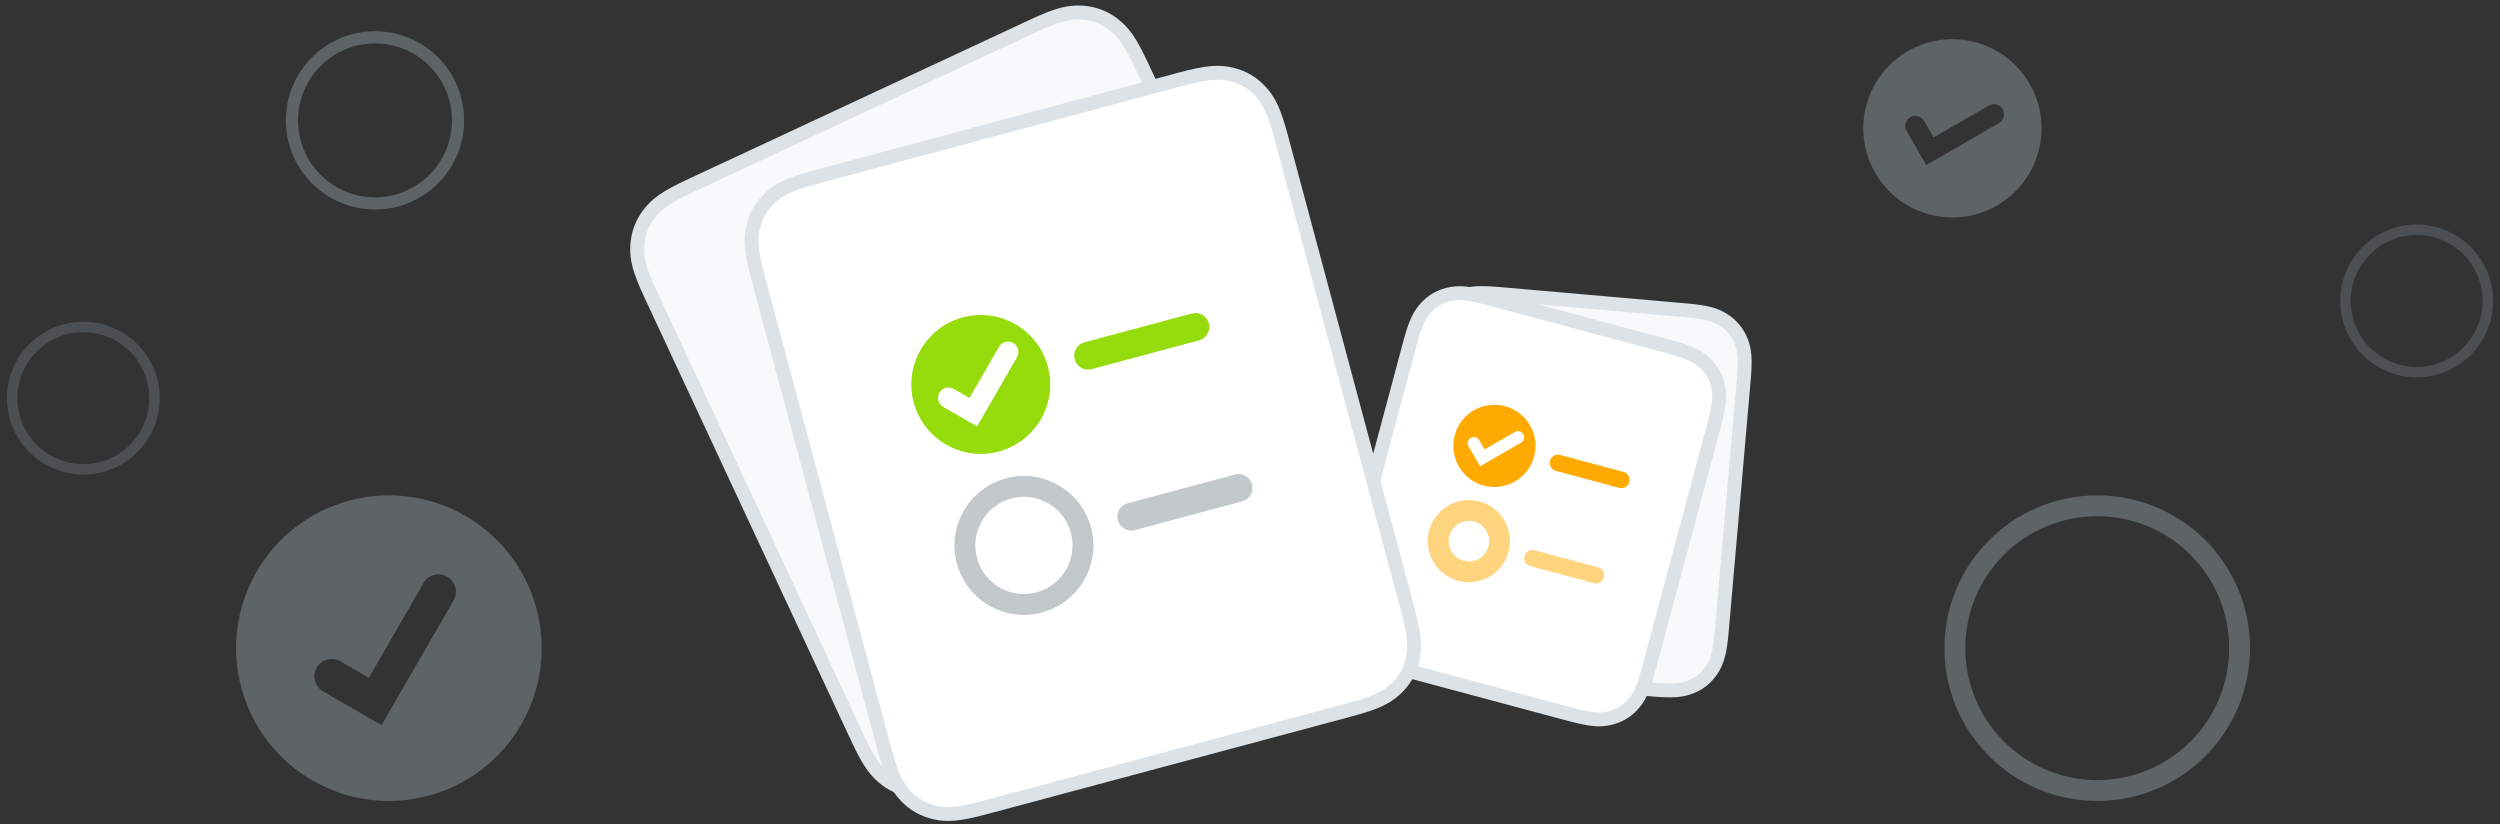 <svg xmlns="http://www.w3.org/2000/svg" viewBox="0 0 270 89" width="100%" height="100%">
  <rect x="0" y="0" width="270" height="89" fill="#333333" stroke="none"/>
  <g fill="none" fill-rule="evenodd" transform="translate(0 -29)">
    <rect width="150" height="149.572" x="60"/>
    <g transform="translate(0 15)">
      <g transform="rotate(15 -64.852 607.942)">
        <path fill="#F7F9FA" stroke="#DCE2E6" stroke-width="1.5" d="M12.147,4.146 C9.822,4.146 8.867,4.33 7.879,4.858 C7.032,5.311 6.372,5.972 5.918,6.819 C5.39,7.806 5.206,8.762 5.206,11.087 L5.206,38.316 C5.206,40.641 5.39,41.597 5.918,42.585 C6.372,43.432 7.032,44.092 7.879,44.545 C8.867,45.073 9.822,45.258 12.147,45.258 L32.274,45.258 C34.6,45.258 35.555,45.073 36.543,44.545 C37.39,44.092 38.05,43.432 38.503,42.585 C39.031,41.597 39.216,40.641 39.216,38.316 L39.216,11.087 C39.216,8.762 39.031,7.806 38.503,6.819 C38.05,5.972 37.39,5.311 36.543,4.858 C35.555,4.33 34.6,4.146 32.274,4.146 L12.147,4.146 Z" transform="rotate(-10 22.21 24.702)"/>
        <path fill="#FFF" stroke="#DCE2E6" stroke-width="1.5" d="M7.692,6.964 C5.366,6.964 4.411,7.149 3.423,7.677 C2.576,8.13 1.916,8.79 1.463,9.637 C0.935,10.625 0.75,11.581 0.75,13.906 L0.75,41.135 C0.75,43.46 0.935,44.416 1.463,45.403 C1.916,46.25 2.576,46.911 3.423,47.364 C4.411,47.892 5.366,48.077 7.692,48.077 L27.819,48.077 C30.144,48.077 31.099,47.892 32.087,47.364 C32.934,46.911 33.594,46.25 34.047,45.403 C34.576,44.416 34.76,43.46 34.76,41.135 L34.76,13.906 C34.76,11.581 34.576,10.625 34.047,9.637 C33.594,8.79 32.934,8.13 32.087,7.677 C31.099,7.149 30.144,6.964 27.819,6.964 L7.692,6.964 Z"/>
        <g transform="translate(7.102 16.867)">
          <path fill="#FA0" d="M5.327 9.765C2.875 9.765.888 7.778.888 5.327.888 2.875 2.875.888 5.327.888 7.778.888 9.765 2.875 9.765 5.327 9.765 7.778 7.778 9.765 5.327 9.765zM4.402 5.975L3.578 5.152C3.318 4.892 2.896 4.892 2.636 5.152 2.376 5.412 2.376 5.833 2.636 6.093L4.402 7.859 8.017 4.244C8.277 3.984 8.277 3.562 8.017 3.302 7.757 3.042 7.335 3.042 7.075 3.302L4.402 5.975zM11.541 5.327C11.541 4.836 11.945 4.439 12.424 4.439L19.535 4.439C20.023 4.439 20.418 4.833 20.418 5.327L20.418 5.327C20.418 5.817 20.014 6.214 19.535 6.214L12.424 6.214C11.936 6.214 11.541 5.82 11.541 5.327L11.541 5.327z"/>
          <circle cx="5.327" cy="15.98" r="3.314" stroke="#FA0" stroke-width="2.25" opacity=".5"/>
          <path fill="#FA0" d="M11.541,15.98 C11.541,15.489 11.945,15.092 12.424,15.092 L19.535,15.092 C20.023,15.092 20.418,15.486 20.418,15.98 L20.418,15.98 C20.418,16.47 20.014,16.867 19.535,16.867 L12.424,16.867 C11.936,16.867 11.541,16.473 11.541,15.98 L11.541,15.98 Z" opacity=".5"/>
        </g>
      </g>
      <g transform="rotate(-15 132.956 -224.007)">
        <path fill="#F7F9FA" stroke="#DCE2E6" stroke-width="1.5" d="M15.586,6.074 C12.651,6.074 11.427,6.31 10.162,6.987 C9.07,7.571 8.218,8.423 7.634,9.514 C6.958,10.78 6.721,12.004 6.721,14.939 L6.721,67.709 C6.721,70.644 6.958,71.868 7.634,73.133 C8.218,74.225 9.07,75.077 10.162,75.661 C11.427,76.338 12.651,76.574 15.586,76.574 L56.357,76.574 C59.292,76.574 60.515,76.338 61.781,75.661 C62.872,75.077 63.724,74.225 64.308,73.133 C64.985,71.868 65.221,70.644 65.221,67.709 L65.221,14.939 C65.221,12.004 64.985,10.78 64.308,9.514 C63.724,8.423 62.872,7.571 61.781,6.987 C60.515,6.31 59.292,6.074 56.357,6.074 L15.586,6.074 Z" transform="rotate(-10 35.971 41.324)"/>
        <path fill="#FFF" stroke="#DCE2E6" stroke-width="1.5" d="M23.115,12.75 C20.18,12.75 18.956,12.986 17.691,13.663 C16.599,14.247 15.747,15.099 15.163,16.191 C14.486,17.456 14.25,18.68 14.25,21.615 L14.25,74.385 C14.25,77.32 14.486,78.544 15.163,79.809 C15.747,80.901 16.599,81.753 17.691,82.337 C18.956,83.014 20.18,83.25 23.115,83.25 L63.885,83.25 C66.82,83.25 68.044,83.014 69.309,82.337 C70.401,81.753 71.253,80.901 71.837,79.809 C72.514,78.544 72.75,77.32 72.75,74.385 L72.75,21.615 C72.75,18.68 72.514,17.456 71.837,16.191 C71.253,15.099 70.401,14.247 69.309,13.663 C68.044,12.986 66.82,12.75 63.885,12.75 L23.115,12.75 Z"/>
        <g transform="translate(25.5 30)">
          <path fill="#96DB0B" d="M9,16.5 C4.858,16.5 1.5,13.142 1.5,9 C1.5,4.858 4.858,1.5 9,1.5 C13.142,1.5 16.5,4.858 16.5,9 C16.5,13.142 13.142,16.5 9,16.5 Z M7.438,10.097 L6.045,8.705 C5.606,8.265 4.894,8.265 4.455,8.705 C4.015,9.144 4.015,9.856 4.455,10.295 L7.438,13.278 L13.545,7.17 C13.985,6.731 13.985,6.019 13.545,5.58 C13.106,5.14 12.394,5.14 11.955,5.58 L7.438,10.097 Z M19.5,9 C19.5,8.172 20.164,7.5 20.993,7.5 L33.007,7.5 C33.832,7.5 34.5,8.166 34.5,9 C34.5,9.828 33.836,10.5 33.007,10.5 L20.993,10.5 C20.168,10.5 19.5,9.834 19.5,9 Z"/>
          <path fill="#8A9499" d="M7.5,15 C3.358,15 0,11.642 0,7.5 C0,3.358 3.358,0 7.5,0 C11.642,0 15,3.358 15,7.5 C15,11.642 11.642,15 7.5,15 Z M7.5,12.75 C10.399,12.75 12.75,10.399 12.75,7.5 C12.75,4.601 10.399,2.25 7.5,2.25 C4.601,2.25 2.25,4.601 2.25,7.5 C2.25,10.399 4.601,12.75 7.5,12.75 Z M18,7.5 C18,6.672 18.664,6 19.493,6 L31.507,6 C32.332,6 33,6.666 33,7.5 C33,8.328 32.336,9 31.507,9 L19.493,9 C18.668,9 18,8.334 18,7.5 Z" opacity=".504" transform="translate(1.5 19.5)"/>
        </g>
      </g>
      <path fill="#8A9499" d="M10.5,20.125 C5.184,20.125 0.875,15.816 0.875,10.5 C0.875,5.184 5.184,0.875 10.5,0.875 C15.816,0.875 20.125,5.184 20.125,10.5 C20.125,15.816 15.816,20.125 10.5,20.125 Z M7.336,10.511 C6.909,10.084 6.216,10.084 5.789,10.511 C5.362,10.938 5.362,11.631 5.789,12.058 L8.798,15.067 L15.217,8.648 C15.644,8.221 15.644,7.529 15.217,7.102 C14.79,6.674 14.098,6.674 13.671,7.102 L8.798,11.974 L7.336,10.511 Z" opacity=".5" transform="rotate(15 44.75 780.122)"/>
      <path fill="#8A9499" d="M18,34.5 C8.887,34.5 1.5,27.113 1.5,18 C1.5,8.887 8.887,1.5 18,1.5 C27.113,1.5 34.5,8.887 34.5,18 C34.5,27.113 27.113,34.5 18,34.5 Z M12.576,18.019 C11.844,17.287 10.656,17.287 9.924,18.019 C9.192,18.752 9.192,19.939 9.924,20.671 L15.083,25.83 L26.087,14.826 C26.819,14.094 26.819,12.906 26.087,12.174 C25.355,11.442 24.167,11.442 23.435,12.174 L15.083,20.527 L12.576,18.019 Z" opacity=".5" transform="rotate(-15 280.66 -40.15)"/>
      <path fill="#8A9499" d="M10.5,20.125 C15.816,20.125 20.125,15.816 20.125,10.5 C20.125,5.184 15.816,0.875 10.5,0.875 C5.184,0.875 0.875,5.184 0.875,10.5 C0.875,15.816 5.184,20.125 10.5,20.125 Z M10.5,18.813 C5.909,18.813 2.188,15.091 2.188,10.5 C2.188,5.909 5.909,2.188 10.5,2.188 C15.091,2.188 18.813,5.909 18.813,10.5 C18.813,15.091 15.091,18.813 10.5,18.813 Z" opacity=".5" transform="translate(30 16.5)"/>
      <path fill="#8A9499" d="M9,17.25 C13.556,17.25 17.25,13.556 17.25,9 C17.25,4.444 13.556,0.75 9,0.75 C4.444,0.75 0.75,4.444 0.75,9 C0.75,13.556 4.444,17.25 9,17.25 Z M9,16.125 C5.065,16.125 1.875,12.935 1.875,9 C1.875,5.065 5.065,1.875 9,1.875 C12.935,1.875 16.125,5.065 16.125,9 C16.125,12.935 12.935,16.125 9,16.125 Z" opacity=".3" transform="translate(0 48)"/>
      <path fill="#8A9499" d="M9,17.25 C13.556,17.25 17.25,13.556 17.25,9 C17.25,4.444 13.556,0.75 9,0.75 C4.444,0.75 0.75,4.444 0.75,9 C0.75,13.556 4.444,17.25 9,17.25 Z M9,16.125 C5.065,16.125 1.875,12.935 1.875,9 C1.875,5.065 5.065,1.875 9,1.875 C12.935,1.875 16.125,5.065 16.125,9 C16.125,12.935 12.935,16.125 9,16.125 Z" opacity=".3" transform="translate(252 37.5)"/>
      <path fill="#8A9499" d="M18,34.5 C27.113,34.5 34.5,27.113 34.5,18 C34.5,8.887 27.113,1.5 18,1.5 C8.887,1.5 1.5,8.887 1.5,18 C1.5,27.113 8.887,34.5 18,34.5 Z M18,32.25 C10.13,32.25 3.75,25.87 3.75,18 C3.75,10.13 10.13,3.75 18,3.75 C25.87,3.75 32.25,10.13 32.25,18 C32.25,25.87 25.87,32.25 18,32.25 Z" opacity=".5" transform="translate(208.5 66)"/>
    </g>
  </g>
</svg>
